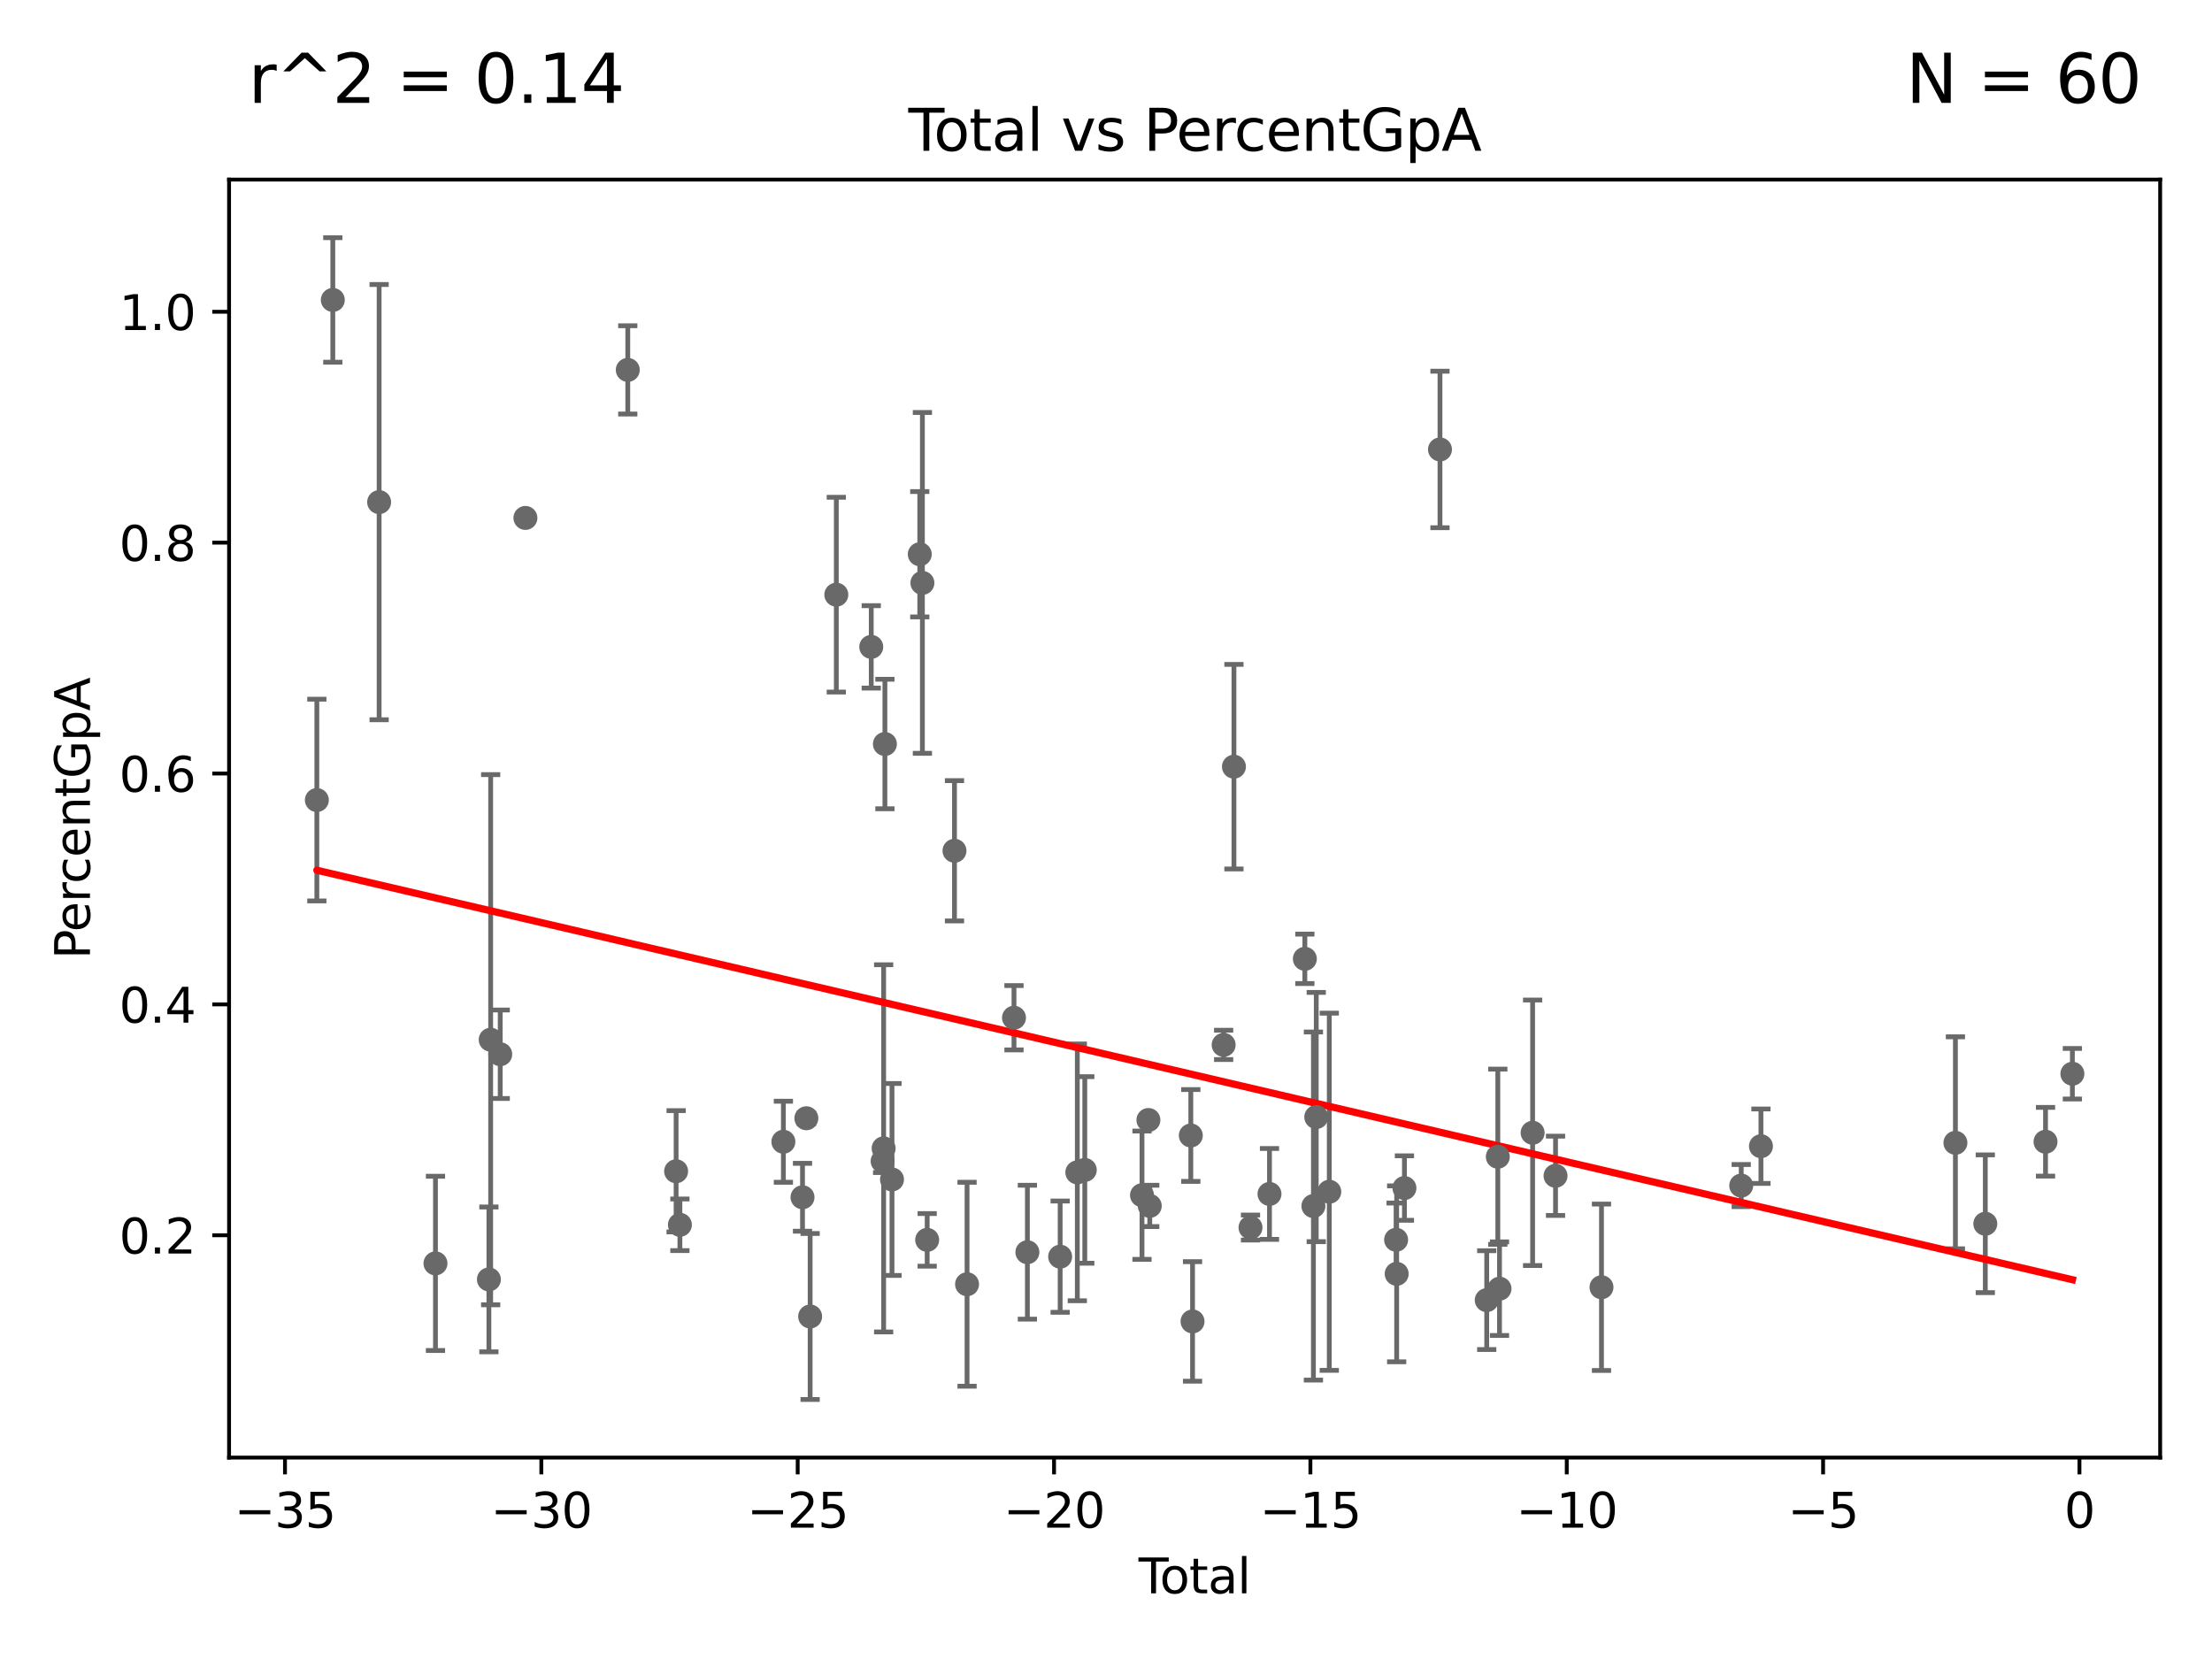 <?xml version="1.0" encoding="utf-8" standalone="no"?>
<!DOCTYPE svg PUBLIC "-//W3C//DTD SVG 1.1//EN"
  "http://www.w3.org/Graphics/SVG/1.1/DTD/svg11.dtd">
<svg xmlns:xlink="http://www.w3.org/1999/xlink" width="460.8pt" height="345.6pt" viewBox="0 0 460.8 345.6" xmlns="http://www.w3.org/2000/svg" version="1.1">
 <defs>
  <style type="text/css">*{stroke-linejoin: round; stroke-linecap: butt}</style>
 </defs>
 <g id="figure_1">
  <g id="patch_1">
   <path d="M 0 345.6 
L 460.8 345.6 
L 460.8 0 
L 0 0 
z
" style="fill: #ffffff"/>
  </g>
  <g id="axes_1">
   <g id="patch_2">
    <path d="M 47.72 303.64 
L 450 303.64 
L 450 37.411 
L 47.72 37.411 
z
" style="fill: #ffffff"/>
   </g>
   <g id="PathCollection_1">
    <defs>
     <path id="ma0fdf5945b" d="M 0 1.118 
C 0.297 1.118 0.581 1 0.791 0.791 
C 1 0.581 1.118 0.297 1.118 0 
C 1.118 -0.297 1 -0.581 0.791 -0.791 
C 0.581 -1 0.297 -1.118 0 -1.118 
C -0.297 -1.118 -0.581 -1 -0.791 -0.791 
C -1 -0.581 -1.118 -0.297 -1.118 0 
C -1.118 0.297 -1 0.581 -0.791 0.791 
C -0.581 1 -0.297 1.118 0 1.118 
z
" style="stroke: #696969"/>
    </defs>
    <g clip-path="url(#p489216b23f)">
     <use xlink:href="#ma0fdf5945b" x="431.715" y="223.679" style="fill: #696969; stroke: #696969"/>
     <use xlink:href="#ma0fdf5945b" x="101.846" y="266.526" style="fill: #696969; stroke: #696969"/>
     <use xlink:href="#ma0fdf5945b" x="102.215" y="216.59" style="fill: #696969; stroke: #696969"/>
     <use xlink:href="#ma0fdf5945b" x="104.206" y="219.618" style="fill: #696969; stroke: #696969"/>
     <use xlink:href="#ma0fdf5945b" x="109.453" y="107.893" style="fill: #696969; stroke: #696969"/>
     <use xlink:href="#ma0fdf5945b" x="239.236" y="233.319" style="fill: #696969; stroke: #696969"/>
     <use xlink:href="#ma0fdf5945b" x="237.9" y="248.983" style="fill: #696969; stroke: #696969"/>
     <use xlink:href="#ma0fdf5945b" x="225.98" y="243.722" style="fill: #696969; stroke: #696969"/>
     <use xlink:href="#ma0fdf5945b" x="224.425" y="244.226" style="fill: #696969; stroke: #696969"/>
     <use xlink:href="#ma0fdf5945b" x="220.85" y="261.788" style="fill: #696969; stroke: #696969"/>
     <use xlink:href="#ma0fdf5945b" x="214.023" y="260.858" style="fill: #696969; stroke: #696969"/>
     <use xlink:href="#ma0fdf5945b" x="211.233" y="212.012" style="fill: #696969; stroke: #696969"/>
     <use xlink:href="#ma0fdf5945b" x="201.455" y="267.53" style="fill: #696969; stroke: #696969"/>
     <use xlink:href="#ma0fdf5945b" x="198.837" y="177.232" style="fill: #696969; stroke: #696969"/>
     <use xlink:href="#ma0fdf5945b" x="130.778" y="77.057" style="fill: #696969; stroke: #696969"/>
     <use xlink:href="#ma0fdf5945b" x="193.147" y="258.286" style="fill: #696969; stroke: #696969"/>
     <use xlink:href="#ma0fdf5945b" x="192.152" y="121.43" style="fill: #696969; stroke: #696969"/>
     <use xlink:href="#ma0fdf5945b" x="191.605" y="115.46" style="fill: #696969; stroke: #696969"/>
     <use xlink:href="#ma0fdf5945b" x="140.847" y="243.996" style="fill: #696969; stroke: #696969"/>
     <use xlink:href="#ma0fdf5945b" x="141.637" y="255.15" style="fill: #696969; stroke: #696969"/>
     <use xlink:href="#ma0fdf5945b" x="185.82" y="245.703" style="fill: #696969; stroke: #696969"/>
     <use xlink:href="#ma0fdf5945b" x="184.342" y="154.992" style="fill: #696969; stroke: #696969"/>
     <use xlink:href="#ma0fdf5945b" x="184.078" y="239.223" style="fill: #696969; stroke: #696969"/>
     <use xlink:href="#ma0fdf5945b" x="183.869" y="241.889" style="fill: #696969; stroke: #696969"/>
     <use xlink:href="#ma0fdf5945b" x="181.496" y="134.756" style="fill: #696969; stroke: #696969"/>
     <use xlink:href="#ma0fdf5945b" x="174.22" y="123.884" style="fill: #696969; stroke: #696969"/>
     <use xlink:href="#ma0fdf5945b" x="168.767" y="274.248" style="fill: #696969; stroke: #696969"/>
     <use xlink:href="#ma0fdf5945b" x="163.193" y="237.847" style="fill: #696969; stroke: #696969"/>
     <use xlink:href="#ma0fdf5945b" x="167.178" y="249.413" style="fill: #696969; stroke: #696969"/>
     <use xlink:href="#ma0fdf5945b" x="248.069" y="236.543" style="fill: #696969; stroke: #696969"/>
     <use xlink:href="#ma0fdf5945b" x="239.515" y="251.211" style="fill: #696969; stroke: #696969"/>
     <use xlink:href="#ma0fdf5945b" x="90.717" y="263.185" style="fill: #696969; stroke: #696969"/>
     <use xlink:href="#ma0fdf5945b" x="426.12" y="237.844" style="fill: #696969; stroke: #696969"/>
     <use xlink:href="#ma0fdf5945b" x="413.575" y="254.932" style="fill: #696969; stroke: #696969"/>
     <use xlink:href="#ma0fdf5945b" x="407.349" y="238.068" style="fill: #696969; stroke: #696969"/>
     <use xlink:href="#ma0fdf5945b" x="366.838" y="238.774" style="fill: #696969; stroke: #696969"/>
     <use xlink:href="#ma0fdf5945b" x="362.729" y="246.981" style="fill: #696969; stroke: #696969"/>
     <use xlink:href="#ma0fdf5945b" x="333.619" y="268.158" style="fill: #696969; stroke: #696969"/>
     <use xlink:href="#ma0fdf5945b" x="324.047" y="244.941" style="fill: #696969; stroke: #696969"/>
     <use xlink:href="#ma0fdf5945b" x="319.272" y="235.977" style="fill: #696969; stroke: #696969"/>
     <use xlink:href="#ma0fdf5945b" x="312.376" y="268.458" style="fill: #696969; stroke: #696969"/>
     <use xlink:href="#ma0fdf5945b" x="312.023" y="240.97" style="fill: #696969; stroke: #696969"/>
     <use xlink:href="#ma0fdf5945b" x="309.713" y="270.842" style="fill: #696969; stroke: #696969"/>
     <use xlink:href="#ma0fdf5945b" x="299.975" y="93.631" style="fill: #696969; stroke: #696969"/>
     <use xlink:href="#ma0fdf5945b" x="292.569" y="247.489" style="fill: #696969; stroke: #696969"/>
     <use xlink:href="#ma0fdf5945b" x="290.952" y="265.362" style="fill: #696969; stroke: #696969"/>
     <use xlink:href="#ma0fdf5945b" x="248.428" y="275.279" style="fill: #696969; stroke: #696969"/>
     <use xlink:href="#ma0fdf5945b" x="290.834" y="258.27" style="fill: #696969; stroke: #696969"/>
     <use xlink:href="#ma0fdf5945b" x="276.914" y="248.262" style="fill: #696969; stroke: #696969"/>
     <use xlink:href="#ma0fdf5945b" x="254.908" y="217.67" style="fill: #696969; stroke: #696969"/>
     <use xlink:href="#ma0fdf5945b" x="257.053" y="159.714" style="fill: #696969; stroke: #696969"/>
     <use xlink:href="#ma0fdf5945b" x="260.503" y="255.719" style="fill: #696969; stroke: #696969"/>
     <use xlink:href="#ma0fdf5945b" x="264.458" y="248.72" style="fill: #696969; stroke: #696969"/>
     <use xlink:href="#ma0fdf5945b" x="271.824" y="199.741" style="fill: #696969; stroke: #696969"/>
     <use xlink:href="#ma0fdf5945b" x="78.98" y="104.601" style="fill: #696969; stroke: #696969"/>
     <use xlink:href="#ma0fdf5945b" x="66.005" y="166.665" style="fill: #696969; stroke: #696969"/>
     <use xlink:href="#ma0fdf5945b" x="273.608" y="251.24" style="fill: #696969; stroke: #696969"/>
     <use xlink:href="#ma0fdf5945b" x="274.201" y="232.702" style="fill: #696969; stroke: #696969"/>
     <use xlink:href="#ma0fdf5945b" x="69.33" y="62.483" style="fill: #696969; stroke: #696969"/>
     <use xlink:href="#ma0fdf5945b" x="167.981" y="232.953" style="fill: #696969; stroke: #696969"/>
    </g>
   </g>
   <g id="matplotlib.axis_1">
    <g id="xtick_1">
     <g id="line2d_1">
      <defs>
       <path id="m710505b3ae" d="M 0 0 
L 0 3.5 
" style="stroke: #000000; stroke-width: 0.8"/>
      </defs>
      <g>
       <use xlink:href="#m710505b3ae" x="59.369" y="303.64" style="stroke: #000000; stroke-width: 0.8"/>
      </g>
     </g>
     <g id="text_1">
      <!-- −35 -->
      <g transform="translate(48.816 318.238)scale(0.1 -0.1)">
       <defs>
        <path id="DejaVuSans-2212" d="M 678 2272 
L 4684 2272 
L 4684 1741 
L 678 1741 
L 678 2272 
z
" transform="scale(0.016)"/>
        <path id="DejaVuSans-33" d="M 2597 2516 
Q 3050 2419 3304 2112 
Q 3559 1806 3559 1356 
Q 3559 666 3084 287 
Q 2609 -91 1734 -91 
Q 1441 -91 1130 -33 
Q 819 25 488 141 
L 488 750 
Q 750 597 1062 519 
Q 1375 441 1716 441 
Q 2309 441 2620 675 
Q 2931 909 2931 1356 
Q 2931 1769 2642 2001 
Q 2353 2234 1838 2234 
L 1294 2234 
L 1294 2753 
L 1863 2753 
Q 2328 2753 2575 2939 
Q 2822 3125 2822 3475 
Q 2822 3834 2567 4026 
Q 2313 4219 1838 4219 
Q 1578 4219 1281 4162 
Q 984 4106 628 3988 
L 628 4550 
Q 988 4650 1302 4700 
Q 1616 4750 1894 4750 
Q 2613 4750 3031 4423 
Q 3450 4097 3450 3541 
Q 3450 3153 3228 2886 
Q 3006 2619 2597 2516 
z
" transform="scale(0.016)"/>
        <path id="DejaVuSans-35" d="M 691 4666 
L 3169 4666 
L 3169 4134 
L 1269 4134 
L 1269 2991 
Q 1406 3038 1543 3061 
Q 1681 3084 1819 3084 
Q 2600 3084 3056 2656 
Q 3513 2228 3513 1497 
Q 3513 744 3044 326 
Q 2575 -91 1722 -91 
Q 1428 -91 1123 -41 
Q 819 9 494 109 
L 494 744 
Q 775 591 1075 516 
Q 1375 441 1709 441 
Q 2250 441 2565 725 
Q 2881 1009 2881 1497 
Q 2881 1984 2565 2268 
Q 2250 2553 1709 2553 
Q 1456 2553 1204 2497 
Q 953 2441 691 2322 
L 691 4666 
z
" transform="scale(0.016)"/>
       </defs>
       <use xlink:href="#DejaVuSans-2212"/>
       <use xlink:href="#DejaVuSans-33" x="83.789"/>
       <use xlink:href="#DejaVuSans-35" x="147.412"/>
      </g>
     </g>
    </g>
    <g id="xtick_2">
     <g id="line2d_2">
      <g>
       <use xlink:href="#m710505b3ae" x="112.771" y="303.64" style="stroke: #000000; stroke-width: 0.8"/>
      </g>
     </g>
     <g id="text_2">
      <!-- −30 -->
      <g transform="translate(102.219 318.238)scale(0.1 -0.1)">
       <defs>
        <path id="DejaVuSans-30" d="M 2034 4250 
Q 1547 4250 1301 3770 
Q 1056 3291 1056 2328 
Q 1056 1369 1301 889 
Q 1547 409 2034 409 
Q 2525 409 2770 889 
Q 3016 1369 3016 2328 
Q 3016 3291 2770 3770 
Q 2525 4250 2034 4250 
z
M 2034 4750 
Q 2819 4750 3233 4129 
Q 3647 3509 3647 2328 
Q 3647 1150 3233 529 
Q 2819 -91 2034 -91 
Q 1250 -91 836 529 
Q 422 1150 422 2328 
Q 422 3509 836 4129 
Q 1250 4750 2034 4750 
z
" transform="scale(0.016)"/>
       </defs>
       <use xlink:href="#DejaVuSans-2212"/>
       <use xlink:href="#DejaVuSans-33" x="83.789"/>
       <use xlink:href="#DejaVuSans-30" x="147.412"/>
      </g>
     </g>
    </g>
    <g id="xtick_3">
     <g id="line2d_3">
      <g>
       <use xlink:href="#m710505b3ae" x="166.174" y="303.64" style="stroke: #000000; stroke-width: 0.8"/>
      </g>
     </g>
     <g id="text_3">
      <!-- −25 -->
      <g transform="translate(155.622 318.238)scale(0.1 -0.1)">
       <defs>
        <path id="DejaVuSans-32" d="M 1228 531 
L 3431 531 
L 3431 0 
L 469 0 
L 469 531 
Q 828 903 1448 1529 
Q 2069 2156 2228 2338 
Q 2531 2678 2651 2914 
Q 2772 3150 2772 3378 
Q 2772 3750 2511 3984 
Q 2250 4219 1831 4219 
Q 1534 4219 1204 4116 
Q 875 4013 500 3803 
L 500 4441 
Q 881 4594 1212 4672 
Q 1544 4750 1819 4750 
Q 2544 4750 2975 4387 
Q 3406 4025 3406 3419 
Q 3406 3131 3298 2873 
Q 3191 2616 2906 2266 
Q 2828 2175 2409 1742 
Q 1991 1309 1228 531 
z
" transform="scale(0.016)"/>
       </defs>
       <use xlink:href="#DejaVuSans-2212"/>
       <use xlink:href="#DejaVuSans-32" x="83.789"/>
       <use xlink:href="#DejaVuSans-35" x="147.412"/>
      </g>
     </g>
    </g>
    <g id="xtick_4">
     <g id="line2d_4">
      <g>
       <use xlink:href="#m710505b3ae" x="219.577" y="303.64" style="stroke: #000000; stroke-width: 0.8"/>
      </g>
     </g>
     <g id="text_4">
      <!-- −20 -->
      <g transform="translate(209.025 318.238)scale(0.1 -0.1)">
       <use xlink:href="#DejaVuSans-2212"/>
       <use xlink:href="#DejaVuSans-32" x="83.789"/>
       <use xlink:href="#DejaVuSans-30" x="147.412"/>
      </g>
     </g>
    </g>
    <g id="xtick_5">
     <g id="line2d_5">
      <g>
       <use xlink:href="#m710505b3ae" x="272.98" y="303.64" style="stroke: #000000; stroke-width: 0.8"/>
      </g>
     </g>
     <g id="text_5">
      <!-- −15 -->
      <g transform="translate(262.427 318.238)scale(0.1 -0.1)">
       <defs>
        <path id="DejaVuSans-31" d="M 794 531 
L 1825 531 
L 1825 4091 
L 703 3866 
L 703 4441 
L 1819 4666 
L 2450 4666 
L 2450 531 
L 3481 531 
L 3481 0 
L 794 0 
L 794 531 
z
" transform="scale(0.016)"/>
       </defs>
       <use xlink:href="#DejaVuSans-2212"/>
       <use xlink:href="#DejaVuSans-31" x="83.789"/>
       <use xlink:href="#DejaVuSans-35" x="147.412"/>
      </g>
     </g>
    </g>
    <g id="xtick_6">
     <g id="line2d_6">
      <g>
       <use xlink:href="#m710505b3ae" x="326.383" y="303.64" style="stroke: #000000; stroke-width: 0.8"/>
      </g>
     </g>
     <g id="text_6">
      <!-- −10 -->
      <g transform="translate(315.83 318.238)scale(0.1 -0.1)">
       <use xlink:href="#DejaVuSans-2212"/>
       <use xlink:href="#DejaVuSans-31" x="83.789"/>
       <use xlink:href="#DejaVuSans-30" x="147.412"/>
      </g>
     </g>
    </g>
    <g id="xtick_7">
     <g id="line2d_7">
      <g>
       <use xlink:href="#m710505b3ae" x="379.785" y="303.64" style="stroke: #000000; stroke-width: 0.8"/>
      </g>
     </g>
     <g id="text_7">
      <!-- −5 -->
      <g transform="translate(372.414 318.238)scale(0.1 -0.1)">
       <use xlink:href="#DejaVuSans-2212"/>
       <use xlink:href="#DejaVuSans-35" x="83.789"/>
      </g>
     </g>
    </g>
    <g id="xtick_8">
     <g id="line2d_8">
      <g>
       <use xlink:href="#m710505b3ae" x="433.188" y="303.64" style="stroke: #000000; stroke-width: 0.8"/>
      </g>
     </g>
     <g id="text_8">
      <!-- 0 -->
      <g transform="translate(430.007 318.238)scale(0.1 -0.1)">
       <use xlink:href="#DejaVuSans-30"/>
      </g>
     </g>
    </g>
    <g id="text_9">
     <!-- Total -->
     <g transform="translate(237.183 331.917)scale(0.1 -0.1)">
      <defs>
       <path id="DejaVuSans-54" d="M -19 4666 
L 3928 4666 
L 3928 4134 
L 2272 4134 
L 2272 0 
L 1638 0 
L 1638 4134 
L -19 4134 
L -19 4666 
z
" transform="scale(0.016)"/>
       <path id="DejaVuSans-6f" d="M 1959 3097 
Q 1497 3097 1228 2736 
Q 959 2375 959 1747 
Q 959 1119 1226 758 
Q 1494 397 1959 397 
Q 2419 397 2687 759 
Q 2956 1122 2956 1747 
Q 2956 2369 2687 2733 
Q 2419 3097 1959 3097 
z
M 1959 3584 
Q 2709 3584 3137 3096 
Q 3566 2609 3566 1747 
Q 3566 888 3137 398 
Q 2709 -91 1959 -91 
Q 1206 -91 779 398 
Q 353 888 353 1747 
Q 353 2609 779 3096 
Q 1206 3584 1959 3584 
z
" transform="scale(0.016)"/>
       <path id="DejaVuSans-74" d="M 1172 4494 
L 1172 3500 
L 2356 3500 
L 2356 3053 
L 1172 3053 
L 1172 1153 
Q 1172 725 1289 603 
Q 1406 481 1766 481 
L 2356 481 
L 2356 0 
L 1766 0 
Q 1100 0 847 248 
Q 594 497 594 1153 
L 594 3053 
L 172 3053 
L 172 3500 
L 594 3500 
L 594 4494 
L 1172 4494 
z
" transform="scale(0.016)"/>
       <path id="DejaVuSans-61" d="M 2194 1759 
Q 1497 1759 1228 1600 
Q 959 1441 959 1056 
Q 959 750 1161 570 
Q 1363 391 1709 391 
Q 2188 391 2477 730 
Q 2766 1069 2766 1631 
L 2766 1759 
L 2194 1759 
z
M 3341 1997 
L 3341 0 
L 2766 0 
L 2766 531 
Q 2569 213 2275 61 
Q 1981 -91 1556 -91 
Q 1019 -91 701 211 
Q 384 513 384 1019 
Q 384 1609 779 1909 
Q 1175 2209 1959 2209 
L 2766 2209 
L 2766 2266 
Q 2766 2663 2505 2880 
Q 2244 3097 1772 3097 
Q 1472 3097 1187 3025 
Q 903 2953 641 2809 
L 641 3341 
Q 956 3463 1253 3523 
Q 1550 3584 1831 3584 
Q 2591 3584 2966 3190 
Q 3341 2797 3341 1997 
z
" transform="scale(0.016)"/>
       <path id="DejaVuSans-6c" d="M 603 4863 
L 1178 4863 
L 1178 0 
L 603 0 
L 603 4863 
z
" transform="scale(0.016)"/>
      </defs>
      <use xlink:href="#DejaVuSans-54"/>
      <use xlink:href="#DejaVuSans-6f" x="44.084"/>
      <use xlink:href="#DejaVuSans-74" x="105.266"/>
      <use xlink:href="#DejaVuSans-61" x="144.475"/>
      <use xlink:href="#DejaVuSans-6c" x="205.754"/>
     </g>
    </g>
   </g>
   <g id="matplotlib.axis_2">
    <g id="ytick_1">
     <g id="line2d_9">
      <defs>
       <path id="m91fe1600dd" d="M 0 0 
L -3.5 0 
" style="stroke: #000000; stroke-width: 0.8"/>
      </defs>
      <g>
       <use xlink:href="#m91fe1600dd" x="47.72" y="257.333" style="stroke: #000000; stroke-width: 0.8"/>
      </g>
     </g>
     <g id="text_10">
      <!-- 0.2 -->
      <g transform="translate(24.817 261.132)scale(0.1 -0.1)">
       <defs>
        <path id="DejaVuSans-2e" d="M 684 794 
L 1344 794 
L 1344 0 
L 684 0 
L 684 794 
z
" transform="scale(0.016)"/>
       </defs>
       <use xlink:href="#DejaVuSans-30"/>
       <use xlink:href="#DejaVuSans-2e" x="63.623"/>
       <use xlink:href="#DejaVuSans-32" x="95.41"/>
      </g>
     </g>
    </g>
    <g id="ytick_2">
     <g id="line2d_10">
      <g>
       <use xlink:href="#m91fe1600dd" x="47.72" y="209.237" style="stroke: #000000; stroke-width: 0.8"/>
      </g>
     </g>
     <g id="text_11">
      <!-- 0.4 -->
      <g transform="translate(24.817 213.036)scale(0.1 -0.1)">
       <defs>
        <path id="DejaVuSans-34" d="M 2419 4116 
L 825 1625 
L 2419 1625 
L 2419 4116 
z
M 2253 4666 
L 3047 4666 
L 3047 1625 
L 3713 1625 
L 3713 1100 
L 3047 1100 
L 3047 0 
L 2419 0 
L 2419 1100 
L 313 1100 
L 313 1709 
L 2253 4666 
z
" transform="scale(0.016)"/>
       </defs>
       <use xlink:href="#DejaVuSans-30"/>
       <use xlink:href="#DejaVuSans-2e" x="63.623"/>
       <use xlink:href="#DejaVuSans-34" x="95.41"/>
      </g>
     </g>
    </g>
    <g id="ytick_3">
     <g id="line2d_11">
      <g>
       <use xlink:href="#m91fe1600dd" x="47.72" y="161.141" style="stroke: #000000; stroke-width: 0.8"/>
      </g>
     </g>
     <g id="text_12">
      <!-- 0.6 -->
      <g transform="translate(24.817 164.94)scale(0.1 -0.1)">
       <defs>
        <path id="DejaVuSans-36" d="M 2113 2584 
Q 1688 2584 1439 2293 
Q 1191 2003 1191 1497 
Q 1191 994 1439 701 
Q 1688 409 2113 409 
Q 2538 409 2786 701 
Q 3034 994 3034 1497 
Q 3034 2003 2786 2293 
Q 2538 2584 2113 2584 
z
M 3366 4563 
L 3366 3988 
Q 3128 4100 2886 4159 
Q 2644 4219 2406 4219 
Q 1781 4219 1451 3797 
Q 1122 3375 1075 2522 
Q 1259 2794 1537 2939 
Q 1816 3084 2150 3084 
Q 2853 3084 3261 2657 
Q 3669 2231 3669 1497 
Q 3669 778 3244 343 
Q 2819 -91 2113 -91 
Q 1303 -91 875 529 
Q 447 1150 447 2328 
Q 447 3434 972 4092 
Q 1497 4750 2381 4750 
Q 2619 4750 2861 4703 
Q 3103 4656 3366 4563 
z
" transform="scale(0.016)"/>
       </defs>
       <use xlink:href="#DejaVuSans-30"/>
       <use xlink:href="#DejaVuSans-2e" x="63.623"/>
       <use xlink:href="#DejaVuSans-36" x="95.41"/>
      </g>
     </g>
    </g>
    <g id="ytick_4">
     <g id="line2d_12">
      <g>
       <use xlink:href="#m91fe1600dd" x="47.72" y="113.045" style="stroke: #000000; stroke-width: 0.8"/>
      </g>
     </g>
     <g id="text_13">
      <!-- 0.8 -->
      <g transform="translate(24.817 116.844)scale(0.1 -0.1)">
       <defs>
        <path id="DejaVuSans-38" d="M 2034 2216 
Q 1584 2216 1326 1975 
Q 1069 1734 1069 1313 
Q 1069 891 1326 650 
Q 1584 409 2034 409 
Q 2484 409 2743 651 
Q 3003 894 3003 1313 
Q 3003 1734 2745 1975 
Q 2488 2216 2034 2216 
z
M 1403 2484 
Q 997 2584 770 2862 
Q 544 3141 544 3541 
Q 544 4100 942 4425 
Q 1341 4750 2034 4750 
Q 2731 4750 3128 4425 
Q 3525 4100 3525 3541 
Q 3525 3141 3298 2862 
Q 3072 2584 2669 2484 
Q 3125 2378 3379 2068 
Q 3634 1759 3634 1313 
Q 3634 634 3220 271 
Q 2806 -91 2034 -91 
Q 1263 -91 848 271 
Q 434 634 434 1313 
Q 434 1759 690 2068 
Q 947 2378 1403 2484 
z
M 1172 3481 
Q 1172 3119 1398 2916 
Q 1625 2713 2034 2713 
Q 2441 2713 2670 2916 
Q 2900 3119 2900 3481 
Q 2900 3844 2670 4047 
Q 2441 4250 2034 4250 
Q 1625 4250 1398 4047 
Q 1172 3844 1172 3481 
z
" transform="scale(0.016)"/>
       </defs>
       <use xlink:href="#DejaVuSans-30"/>
       <use xlink:href="#DejaVuSans-2e" x="63.623"/>
       <use xlink:href="#DejaVuSans-38" x="95.41"/>
      </g>
     </g>
    </g>
    <g id="ytick_5">
     <g id="line2d_13">
      <g>
       <use xlink:href="#m91fe1600dd" x="47.72" y="64.949" style="stroke: #000000; stroke-width: 0.8"/>
      </g>
     </g>
     <g id="text_14">
      <!-- 1.0 -->
      <g transform="translate(24.817 68.749)scale(0.1 -0.1)">
       <use xlink:href="#DejaVuSans-31"/>
       <use xlink:href="#DejaVuSans-2e" x="63.623"/>
       <use xlink:href="#DejaVuSans-30" x="95.41"/>
      </g>
     </g>
    </g>
    <g id="text_15">
     <!-- PercentGpA -->
     <g transform="translate(18.737 199.802)rotate(-90)scale(0.1 -0.1)">
      <defs>
       <path id="DejaVuSans-50" d="M 1259 4147 
L 1259 2394 
L 2053 2394 
Q 2494 2394 2734 2622 
Q 2975 2850 2975 3272 
Q 2975 3691 2734 3919 
Q 2494 4147 2053 4147 
L 1259 4147 
z
M 628 4666 
L 2053 4666 
Q 2838 4666 3239 4311 
Q 3641 3956 3641 3272 
Q 3641 2581 3239 2228 
Q 2838 1875 2053 1875 
L 1259 1875 
L 1259 0 
L 628 0 
L 628 4666 
z
" transform="scale(0.016)"/>
       <path id="DejaVuSans-65" d="M 3597 1894 
L 3597 1613 
L 953 1613 
Q 991 1019 1311 708 
Q 1631 397 2203 397 
Q 2534 397 2845 478 
Q 3156 559 3463 722 
L 3463 178 
Q 3153 47 2828 -22 
Q 2503 -91 2169 -91 
Q 1331 -91 842 396 
Q 353 884 353 1716 
Q 353 2575 817 3079 
Q 1281 3584 2069 3584 
Q 2775 3584 3186 3129 
Q 3597 2675 3597 1894 
z
M 3022 2063 
Q 3016 2534 2758 2815 
Q 2500 3097 2075 3097 
Q 1594 3097 1305 2825 
Q 1016 2553 972 2059 
L 3022 2063 
z
" transform="scale(0.016)"/>
       <path id="DejaVuSans-72" d="M 2631 2963 
Q 2534 3019 2420 3045 
Q 2306 3072 2169 3072 
Q 1681 3072 1420 2755 
Q 1159 2438 1159 1844 
L 1159 0 
L 581 0 
L 581 3500 
L 1159 3500 
L 1159 2956 
Q 1341 3275 1631 3429 
Q 1922 3584 2338 3584 
Q 2397 3584 2469 3576 
Q 2541 3569 2628 3553 
L 2631 2963 
z
" transform="scale(0.016)"/>
       <path id="DejaVuSans-63" d="M 3122 3366 
L 3122 2828 
Q 2878 2963 2633 3030 
Q 2388 3097 2138 3097 
Q 1578 3097 1268 2742 
Q 959 2388 959 1747 
Q 959 1106 1268 751 
Q 1578 397 2138 397 
Q 2388 397 2633 464 
Q 2878 531 3122 666 
L 3122 134 
Q 2881 22 2623 -34 
Q 2366 -91 2075 -91 
Q 1284 -91 818 406 
Q 353 903 353 1747 
Q 353 2603 823 3093 
Q 1294 3584 2113 3584 
Q 2378 3584 2631 3529 
Q 2884 3475 3122 3366 
z
" transform="scale(0.016)"/>
       <path id="DejaVuSans-6e" d="M 3513 2113 
L 3513 0 
L 2938 0 
L 2938 2094 
Q 2938 2591 2744 2837 
Q 2550 3084 2163 3084 
Q 1697 3084 1428 2787 
Q 1159 2491 1159 1978 
L 1159 0 
L 581 0 
L 581 3500 
L 1159 3500 
L 1159 2956 
Q 1366 3272 1645 3428 
Q 1925 3584 2291 3584 
Q 2894 3584 3203 3211 
Q 3513 2838 3513 2113 
z
" transform="scale(0.016)"/>
       <path id="DejaVuSans-47" d="M 3809 666 
L 3809 1919 
L 2778 1919 
L 2778 2438 
L 4434 2438 
L 4434 434 
Q 4069 175 3628 42 
Q 3188 -91 2688 -91 
Q 1594 -91 976 548 
Q 359 1188 359 2328 
Q 359 3472 976 4111 
Q 1594 4750 2688 4750 
Q 3144 4750 3555 4637 
Q 3966 4525 4313 4306 
L 4313 3634 
Q 3963 3931 3569 4081 
Q 3175 4231 2741 4231 
Q 1884 4231 1454 3753 
Q 1025 3275 1025 2328 
Q 1025 1384 1454 906 
Q 1884 428 2741 428 
Q 3075 428 3337 486 
Q 3600 544 3809 666 
z
" transform="scale(0.016)"/>
       <path id="DejaVuSans-70" d="M 1159 525 
L 1159 -1331 
L 581 -1331 
L 581 3500 
L 1159 3500 
L 1159 2969 
Q 1341 3281 1617 3432 
Q 1894 3584 2278 3584 
Q 2916 3584 3314 3078 
Q 3713 2572 3713 1747 
Q 3713 922 3314 415 
Q 2916 -91 2278 -91 
Q 1894 -91 1617 61 
Q 1341 213 1159 525 
z
M 3116 1747 
Q 3116 2381 2855 2742 
Q 2594 3103 2138 3103 
Q 1681 3103 1420 2742 
Q 1159 2381 1159 1747 
Q 1159 1113 1420 752 
Q 1681 391 2138 391 
Q 2594 391 2855 752 
Q 3116 1113 3116 1747 
z
" transform="scale(0.016)"/>
       <path id="DejaVuSans-41" d="M 2188 4044 
L 1331 1722 
L 3047 1722 
L 2188 4044 
z
M 1831 4666 
L 2547 4666 
L 4325 0 
L 3669 0 
L 3244 1197 
L 1141 1197 
L 716 0 
L 50 0 
L 1831 4666 
z
" transform="scale(0.016)"/>
      </defs>
      <use xlink:href="#DejaVuSans-50"/>
      <use xlink:href="#DejaVuSans-65" x="56.678"/>
      <use xlink:href="#DejaVuSans-72" x="118.201"/>
      <use xlink:href="#DejaVuSans-63" x="157.064"/>
      <use xlink:href="#DejaVuSans-65" x="212.045"/>
      <use xlink:href="#DejaVuSans-6e" x="273.568"/>
      <use xlink:href="#DejaVuSans-74" x="336.947"/>
      <use xlink:href="#DejaVuSans-47" x="376.156"/>
      <use xlink:href="#DejaVuSans-70" x="453.646"/>
      <use xlink:href="#DejaVuSans-41" x="517.123"/>
     </g>
    </g>
   </g>
   <g id="LineCollection_1">
    <path d="M 431.715 228.943 
L 431.715 218.415 
" clip-path="url(#p489216b23f)" style="fill: none; stroke: #696969"/>
    <path d="M 101.846 281.614 
L 101.846 251.438 
" clip-path="url(#p489216b23f)" style="fill: none; stroke: #696969"/>
    <path d="M 102.215 271.811 
L 102.215 161.368 
" clip-path="url(#p489216b23f)" style="fill: none; stroke: #696969"/>
    <path d="M 104.206 228.834 
L 104.206 210.402 
" clip-path="url(#p489216b23f)" style="fill: none; stroke: #696969"/>
    <path d="M 109.453 108.73 
L 109.453 107.057 
" clip-path="url(#p489216b23f)" style="fill: none; stroke: #696969"/>
    <path d="M 239.236 234.164 
L 239.236 232.474 
" clip-path="url(#p489216b23f)" style="fill: none; stroke: #696969"/>
    <path d="M 237.9 262.351 
L 237.9 235.614 
" clip-path="url(#p489216b23f)" style="fill: none; stroke: #696969"/>
    <path d="M 225.98 263.154 
L 225.98 224.291 
" clip-path="url(#p489216b23f)" style="fill: none; stroke: #696969"/>
    <path d="M 224.425 270.97 
L 224.425 217.483 
" clip-path="url(#p489216b23f)" style="fill: none; stroke: #696969"/>
    <path d="M 220.85 273.381 
L 220.85 250.194 
" clip-path="url(#p489216b23f)" style="fill: none; stroke: #696969"/>
    <path d="M 214.023 274.805 
L 214.023 246.91 
" clip-path="url(#p489216b23f)" style="fill: none; stroke: #696969"/>
    <path d="M 211.233 218.713 
L 211.233 205.31 
" clip-path="url(#p489216b23f)" style="fill: none; stroke: #696969"/>
    <path d="M 201.455 288.773 
L 201.455 246.287 
" clip-path="url(#p489216b23f)" style="fill: none; stroke: #696969"/>
    <path d="M 198.837 191.846 
L 198.837 162.619 
" clip-path="url(#p489216b23f)" style="fill: none; stroke: #696969"/>
    <path d="M 130.778 86.251 
L 130.778 67.863 
" clip-path="url(#p489216b23f)" style="fill: none; stroke: #696969"/>
    <path d="M 193.147 263.764 
L 193.147 252.809 
" clip-path="url(#p489216b23f)" style="fill: none; stroke: #696969"/>
    <path d="M 192.152 156.932 
L 192.152 85.929 
" clip-path="url(#p489216b23f)" style="fill: none; stroke: #696969"/>
    <path d="M 191.605 128.516 
L 191.605 102.404 
" clip-path="url(#p489216b23f)" style="fill: none; stroke: #696969"/>
    <path d="M 140.847 256.629 
L 140.847 231.364 
" clip-path="url(#p489216b23f)" style="fill: none; stroke: #696969"/>
    <path d="M 141.637 260.528 
L 141.637 249.772 
" clip-path="url(#p489216b23f)" style="fill: none; stroke: #696969"/>
    <path d="M 185.82 265.696 
L 185.82 225.71 
" clip-path="url(#p489216b23f)" style="fill: none; stroke: #696969"/>
    <path d="M 184.342 168.481 
L 184.342 141.503 
" clip-path="url(#p489216b23f)" style="fill: none; stroke: #696969"/>
    <path d="M 184.078 277.47 
L 184.078 200.977 
" clip-path="url(#p489216b23f)" style="fill: none; stroke: #696969"/>
    <path d="M 183.869 244.27 
L 183.869 239.508 
" clip-path="url(#p489216b23f)" style="fill: none; stroke: #696969"/>
    <path d="M 181.496 143.339 
L 181.496 126.173 
" clip-path="url(#p489216b23f)" style="fill: none; stroke: #696969"/>
    <path d="M 174.22 144.172 
L 174.22 103.596 
" clip-path="url(#p489216b23f)" style="fill: none; stroke: #696969"/>
    <path d="M 168.767 291.539 
L 168.767 256.957 
" clip-path="url(#p489216b23f)" style="fill: none; stroke: #696969"/>
    <path d="M 163.193 246.29 
L 163.193 229.404 
" clip-path="url(#p489216b23f)" style="fill: none; stroke: #696969"/>
    <path d="M 167.178 256.483 
L 167.178 242.344 
" clip-path="url(#p489216b23f)" style="fill: none; stroke: #696969"/>
    <path d="M 248.069 246.104 
L 248.069 226.981 
" clip-path="url(#p489216b23f)" style="fill: none; stroke: #696969"/>
    <path d="M 239.515 255.515 
L 239.515 246.906 
" clip-path="url(#p489216b23f)" style="fill: none; stroke: #696969"/>
    <path d="M 90.717 281.336 
L 90.717 245.034 
" clip-path="url(#p489216b23f)" style="fill: none; stroke: #696969"/>
    <path d="M 426.12 245.002 
L 426.12 230.686 
" clip-path="url(#p489216b23f)" style="fill: none; stroke: #696969"/>
    <path d="M 413.575 269.28 
L 413.575 240.584 
" clip-path="url(#p489216b23f)" style="fill: none; stroke: #696969"/>
    <path d="M 407.349 260.15 
L 407.349 215.985 
" clip-path="url(#p489216b23f)" style="fill: none; stroke: #696969"/>
    <path d="M 366.838 246.527 
L 366.838 231.022 
" clip-path="url(#p489216b23f)" style="fill: none; stroke: #696969"/>
    <path d="M 362.729 251.373 
L 362.729 242.589 
" clip-path="url(#p489216b23f)" style="fill: none; stroke: #696969"/>
    <path d="M 333.619 285.49 
L 333.619 250.826 
" clip-path="url(#p489216b23f)" style="fill: none; stroke: #696969"/>
    <path d="M 324.047 253.201 
L 324.047 236.681 
" clip-path="url(#p489216b23f)" style="fill: none; stroke: #696969"/>
    <path d="M 319.272 263.632 
L 319.272 208.321 
" clip-path="url(#p489216b23f)" style="fill: none; stroke: #696969"/>
    <path d="M 312.376 278.209 
L 312.376 258.707 
" clip-path="url(#p489216b23f)" style="fill: none; stroke: #696969"/>
    <path d="M 312.023 259.222 
L 312.023 222.717 
" clip-path="url(#p489216b23f)" style="fill: none; stroke: #696969"/>
    <path d="M 309.713 281.131 
L 309.713 260.552 
" clip-path="url(#p489216b23f)" style="fill: none; stroke: #696969"/>
    <path d="M 299.975 109.935 
L 299.975 77.328 
" clip-path="url(#p489216b23f)" style="fill: none; stroke: #696969"/>
    <path d="M 292.569 254.204 
L 292.569 240.774 
" clip-path="url(#p489216b23f)" style="fill: none; stroke: #696969"/>
    <path d="M 290.952 283.685 
L 290.952 247.039 
" clip-path="url(#p489216b23f)" style="fill: none; stroke: #696969"/>
    <path d="M 248.428 287.729 
L 248.428 262.829 
" clip-path="url(#p489216b23f)" style="fill: none; stroke: #696969"/>
    <path d="M 290.834 265.925 
L 290.834 250.615 
" clip-path="url(#p489216b23f)" style="fill: none; stroke: #696969"/>
    <path d="M 276.914 285.467 
L 276.914 211.058 
" clip-path="url(#p489216b23f)" style="fill: none; stroke: #696969"/>
    <path d="M 254.908 220.721 
L 254.908 214.618 
" clip-path="url(#p489216b23f)" style="fill: none; stroke: #696969"/>
    <path d="M 257.053 181.022 
L 257.053 138.406 
" clip-path="url(#p489216b23f)" style="fill: none; stroke: #696969"/>
    <path d="M 260.503 258.322 
L 260.503 253.116 
" clip-path="url(#p489216b23f)" style="fill: none; stroke: #696969"/>
    <path d="M 264.458 258.183 
L 264.458 239.257 
" clip-path="url(#p489216b23f)" style="fill: none; stroke: #696969"/>
    <path d="M 271.824 204.891 
L 271.824 194.591 
" clip-path="url(#p489216b23f)" style="fill: none; stroke: #696969"/>
    <path d="M 78.98 149.938 
L 78.98 59.263 
" clip-path="url(#p489216b23f)" style="fill: none; stroke: #696969"/>
    <path d="M 66.005 187.678 
L 66.005 145.652 
" clip-path="url(#p489216b23f)" style="fill: none; stroke: #696969"/>
    <path d="M 273.608 287.498 
L 273.608 214.983 
" clip-path="url(#p489216b23f)" style="fill: none; stroke: #696969"/>
    <path d="M 274.201 258.661 
L 274.201 206.742 
" clip-path="url(#p489216b23f)" style="fill: none; stroke: #696969"/>
    <path d="M 69.33 75.454 
L 69.33 49.513 
" clip-path="url(#p489216b23f)" style="fill: none; stroke: #696969"/>
    <path d="M 167.981 234.079 
L 167.981 231.828 
" clip-path="url(#p489216b23f)" style="fill: none; stroke: #696969"/>
   </g>
   <g id="line2d_14">
    <defs>
     <path id="ma6d8039c21" d="M 2 0 
L -2 -0 
" style="stroke: #696969"/>
    </defs>
    <g clip-path="url(#p489216b23f)">
     <use xlink:href="#ma6d8039c21" x="431.715" y="228.943" style="fill: #696969; stroke: #696969"/>
     <use xlink:href="#ma6d8039c21" x="101.846" y="281.614" style="fill: #696969; stroke: #696969"/>
     <use xlink:href="#ma6d8039c21" x="102.215" y="271.811" style="fill: #696969; stroke: #696969"/>
     <use xlink:href="#ma6d8039c21" x="104.206" y="228.834" style="fill: #696969; stroke: #696969"/>
     <use xlink:href="#ma6d8039c21" x="109.453" y="108.73" style="fill: #696969; stroke: #696969"/>
     <use xlink:href="#ma6d8039c21" x="239.236" y="234.164" style="fill: #696969; stroke: #696969"/>
     <use xlink:href="#ma6d8039c21" x="237.9" y="262.351" style="fill: #696969; stroke: #696969"/>
     <use xlink:href="#ma6d8039c21" x="225.98" y="263.154" style="fill: #696969; stroke: #696969"/>
     <use xlink:href="#ma6d8039c21" x="224.425" y="270.97" style="fill: #696969; stroke: #696969"/>
     <use xlink:href="#ma6d8039c21" x="220.85" y="273.381" style="fill: #696969; stroke: #696969"/>
     <use xlink:href="#ma6d8039c21" x="214.023" y="274.805" style="fill: #696969; stroke: #696969"/>
     <use xlink:href="#ma6d8039c21" x="211.233" y="218.713" style="fill: #696969; stroke: #696969"/>
     <use xlink:href="#ma6d8039c21" x="201.455" y="288.773" style="fill: #696969; stroke: #696969"/>
     <use xlink:href="#ma6d8039c21" x="198.837" y="191.846" style="fill: #696969; stroke: #696969"/>
     <use xlink:href="#ma6d8039c21" x="130.778" y="86.251" style="fill: #696969; stroke: #696969"/>
     <use xlink:href="#ma6d8039c21" x="193.147" y="263.764" style="fill: #696969; stroke: #696969"/>
     <use xlink:href="#ma6d8039c21" x="192.152" y="156.932" style="fill: #696969; stroke: #696969"/>
     <use xlink:href="#ma6d8039c21" x="191.605" y="128.516" style="fill: #696969; stroke: #696969"/>
     <use xlink:href="#ma6d8039c21" x="140.847" y="256.629" style="fill: #696969; stroke: #696969"/>
     <use xlink:href="#ma6d8039c21" x="141.637" y="260.528" style="fill: #696969; stroke: #696969"/>
     <use xlink:href="#ma6d8039c21" x="185.82" y="265.696" style="fill: #696969; stroke: #696969"/>
     <use xlink:href="#ma6d8039c21" x="184.342" y="168.481" style="fill: #696969; stroke: #696969"/>
     <use xlink:href="#ma6d8039c21" x="184.078" y="277.47" style="fill: #696969; stroke: #696969"/>
     <use xlink:href="#ma6d8039c21" x="183.869" y="244.27" style="fill: #696969; stroke: #696969"/>
     <use xlink:href="#ma6d8039c21" x="181.496" y="143.339" style="fill: #696969; stroke: #696969"/>
     <use xlink:href="#ma6d8039c21" x="174.22" y="144.172" style="fill: #696969; stroke: #696969"/>
     <use xlink:href="#ma6d8039c21" x="168.767" y="291.539" style="fill: #696969; stroke: #696969"/>
     <use xlink:href="#ma6d8039c21" x="163.193" y="246.29" style="fill: #696969; stroke: #696969"/>
     <use xlink:href="#ma6d8039c21" x="167.178" y="256.483" style="fill: #696969; stroke: #696969"/>
     <use xlink:href="#ma6d8039c21" x="248.069" y="246.104" style="fill: #696969; stroke: #696969"/>
     <use xlink:href="#ma6d8039c21" x="239.515" y="255.515" style="fill: #696969; stroke: #696969"/>
     <use xlink:href="#ma6d8039c21" x="90.717" y="281.336" style="fill: #696969; stroke: #696969"/>
     <use xlink:href="#ma6d8039c21" x="426.12" y="245.002" style="fill: #696969; stroke: #696969"/>
     <use xlink:href="#ma6d8039c21" x="413.575" y="269.28" style="fill: #696969; stroke: #696969"/>
     <use xlink:href="#ma6d8039c21" x="407.349" y="260.15" style="fill: #696969; stroke: #696969"/>
     <use xlink:href="#ma6d8039c21" x="366.838" y="246.527" style="fill: #696969; stroke: #696969"/>
     <use xlink:href="#ma6d8039c21" x="362.729" y="251.373" style="fill: #696969; stroke: #696969"/>
     <use xlink:href="#ma6d8039c21" x="333.619" y="285.49" style="fill: #696969; stroke: #696969"/>
     <use xlink:href="#ma6d8039c21" x="324.047" y="253.201" style="fill: #696969; stroke: #696969"/>
     <use xlink:href="#ma6d8039c21" x="319.272" y="263.632" style="fill: #696969; stroke: #696969"/>
     <use xlink:href="#ma6d8039c21" x="312.376" y="278.209" style="fill: #696969; stroke: #696969"/>
     <use xlink:href="#ma6d8039c21" x="312.023" y="259.222" style="fill: #696969; stroke: #696969"/>
     <use xlink:href="#ma6d8039c21" x="309.713" y="281.131" style="fill: #696969; stroke: #696969"/>
     <use xlink:href="#ma6d8039c21" x="299.975" y="109.935" style="fill: #696969; stroke: #696969"/>
     <use xlink:href="#ma6d8039c21" x="292.569" y="254.204" style="fill: #696969; stroke: #696969"/>
     <use xlink:href="#ma6d8039c21" x="290.952" y="283.685" style="fill: #696969; stroke: #696969"/>
     <use xlink:href="#ma6d8039c21" x="248.428" y="287.729" style="fill: #696969; stroke: #696969"/>
     <use xlink:href="#ma6d8039c21" x="290.834" y="265.925" style="fill: #696969; stroke: #696969"/>
     <use xlink:href="#ma6d8039c21" x="276.914" y="285.467" style="fill: #696969; stroke: #696969"/>
     <use xlink:href="#ma6d8039c21" x="254.908" y="220.721" style="fill: #696969; stroke: #696969"/>
     <use xlink:href="#ma6d8039c21" x="257.053" y="181.022" style="fill: #696969; stroke: #696969"/>
     <use xlink:href="#ma6d8039c21" x="260.503" y="258.322" style="fill: #696969; stroke: #696969"/>
     <use xlink:href="#ma6d8039c21" x="264.458" y="258.183" style="fill: #696969; stroke: #696969"/>
     <use xlink:href="#ma6d8039c21" x="271.824" y="204.891" style="fill: #696969; stroke: #696969"/>
     <use xlink:href="#ma6d8039c21" x="78.98" y="149.938" style="fill: #696969; stroke: #696969"/>
     <use xlink:href="#ma6d8039c21" x="66.005" y="187.678" style="fill: #696969; stroke: #696969"/>
     <use xlink:href="#ma6d8039c21" x="273.608" y="287.498" style="fill: #696969; stroke: #696969"/>
     <use xlink:href="#ma6d8039c21" x="274.201" y="258.661" style="fill: #696969; stroke: #696969"/>
     <use xlink:href="#ma6d8039c21" x="69.33" y="75.454" style="fill: #696969; stroke: #696969"/>
     <use xlink:href="#ma6d8039c21" x="167.981" y="234.079" style="fill: #696969; stroke: #696969"/>
    </g>
   </g>
   <g id="line2d_15">
    <g clip-path="url(#p489216b23f)">
     <use xlink:href="#ma6d8039c21" x="431.715" y="218.415" style="fill: #696969; stroke: #696969"/>
     <use xlink:href="#ma6d8039c21" x="101.846" y="251.438" style="fill: #696969; stroke: #696969"/>
     <use xlink:href="#ma6d8039c21" x="102.215" y="161.368" style="fill: #696969; stroke: #696969"/>
     <use xlink:href="#ma6d8039c21" x="104.206" y="210.402" style="fill: #696969; stroke: #696969"/>
     <use xlink:href="#ma6d8039c21" x="109.453" y="107.057" style="fill: #696969; stroke: #696969"/>
     <use xlink:href="#ma6d8039c21" x="239.236" y="232.474" style="fill: #696969; stroke: #696969"/>
     <use xlink:href="#ma6d8039c21" x="237.9" y="235.614" style="fill: #696969; stroke: #696969"/>
     <use xlink:href="#ma6d8039c21" x="225.98" y="224.291" style="fill: #696969; stroke: #696969"/>
     <use xlink:href="#ma6d8039c21" x="224.425" y="217.483" style="fill: #696969; stroke: #696969"/>
     <use xlink:href="#ma6d8039c21" x="220.85" y="250.194" style="fill: #696969; stroke: #696969"/>
     <use xlink:href="#ma6d8039c21" x="214.023" y="246.91" style="fill: #696969; stroke: #696969"/>
     <use xlink:href="#ma6d8039c21" x="211.233" y="205.31" style="fill: #696969; stroke: #696969"/>
     <use xlink:href="#ma6d8039c21" x="201.455" y="246.287" style="fill: #696969; stroke: #696969"/>
     <use xlink:href="#ma6d8039c21" x="198.837" y="162.619" style="fill: #696969; stroke: #696969"/>
     <use xlink:href="#ma6d8039c21" x="130.778" y="67.863" style="fill: #696969; stroke: #696969"/>
     <use xlink:href="#ma6d8039c21" x="193.147" y="252.809" style="fill: #696969; stroke: #696969"/>
     <use xlink:href="#ma6d8039c21" x="192.152" y="85.929" style="fill: #696969; stroke: #696969"/>
     <use xlink:href="#ma6d8039c21" x="191.605" y="102.404" style="fill: #696969; stroke: #696969"/>
     <use xlink:href="#ma6d8039c21" x="140.847" y="231.364" style="fill: #696969; stroke: #696969"/>
     <use xlink:href="#ma6d8039c21" x="141.637" y="249.772" style="fill: #696969; stroke: #696969"/>
     <use xlink:href="#ma6d8039c21" x="185.82" y="225.71" style="fill: #696969; stroke: #696969"/>
     <use xlink:href="#ma6d8039c21" x="184.342" y="141.503" style="fill: #696969; stroke: #696969"/>
     <use xlink:href="#ma6d8039c21" x="184.078" y="200.977" style="fill: #696969; stroke: #696969"/>
     <use xlink:href="#ma6d8039c21" x="183.869" y="239.508" style="fill: #696969; stroke: #696969"/>
     <use xlink:href="#ma6d8039c21" x="181.496" y="126.173" style="fill: #696969; stroke: #696969"/>
     <use xlink:href="#ma6d8039c21" x="174.22" y="103.596" style="fill: #696969; stroke: #696969"/>
     <use xlink:href="#ma6d8039c21" x="168.767" y="256.957" style="fill: #696969; stroke: #696969"/>
     <use xlink:href="#ma6d8039c21" x="163.193" y="229.404" style="fill: #696969; stroke: #696969"/>
     <use xlink:href="#ma6d8039c21" x="167.178" y="242.344" style="fill: #696969; stroke: #696969"/>
     <use xlink:href="#ma6d8039c21" x="248.069" y="226.981" style="fill: #696969; stroke: #696969"/>
     <use xlink:href="#ma6d8039c21" x="239.515" y="246.906" style="fill: #696969; stroke: #696969"/>
     <use xlink:href="#ma6d8039c21" x="90.717" y="245.034" style="fill: #696969; stroke: #696969"/>
     <use xlink:href="#ma6d8039c21" x="426.12" y="230.686" style="fill: #696969; stroke: #696969"/>
     <use xlink:href="#ma6d8039c21" x="413.575" y="240.584" style="fill: #696969; stroke: #696969"/>
     <use xlink:href="#ma6d8039c21" x="407.349" y="215.985" style="fill: #696969; stroke: #696969"/>
     <use xlink:href="#ma6d8039c21" x="366.838" y="231.022" style="fill: #696969; stroke: #696969"/>
     <use xlink:href="#ma6d8039c21" x="362.729" y="242.589" style="fill: #696969; stroke: #696969"/>
     <use xlink:href="#ma6d8039c21" x="333.619" y="250.826" style="fill: #696969; stroke: #696969"/>
     <use xlink:href="#ma6d8039c21" x="324.047" y="236.681" style="fill: #696969; stroke: #696969"/>
     <use xlink:href="#ma6d8039c21" x="319.272" y="208.321" style="fill: #696969; stroke: #696969"/>
     <use xlink:href="#ma6d8039c21" x="312.376" y="258.707" style="fill: #696969; stroke: #696969"/>
     <use xlink:href="#ma6d8039c21" x="312.023" y="222.717" style="fill: #696969; stroke: #696969"/>
     <use xlink:href="#ma6d8039c21" x="309.713" y="260.552" style="fill: #696969; stroke: #696969"/>
     <use xlink:href="#ma6d8039c21" x="299.975" y="77.328" style="fill: #696969; stroke: #696969"/>
     <use xlink:href="#ma6d8039c21" x="292.569" y="240.774" style="fill: #696969; stroke: #696969"/>
     <use xlink:href="#ma6d8039c21" x="290.952" y="247.039" style="fill: #696969; stroke: #696969"/>
     <use xlink:href="#ma6d8039c21" x="248.428" y="262.829" style="fill: #696969; stroke: #696969"/>
     <use xlink:href="#ma6d8039c21" x="290.834" y="250.615" style="fill: #696969; stroke: #696969"/>
     <use xlink:href="#ma6d8039c21" x="276.914" y="211.058" style="fill: #696969; stroke: #696969"/>
     <use xlink:href="#ma6d8039c21" x="254.908" y="214.618" style="fill: #696969; stroke: #696969"/>
     <use xlink:href="#ma6d8039c21" x="257.053" y="138.406" style="fill: #696969; stroke: #696969"/>
     <use xlink:href="#ma6d8039c21" x="260.503" y="253.116" style="fill: #696969; stroke: #696969"/>
     <use xlink:href="#ma6d8039c21" x="264.458" y="239.257" style="fill: #696969; stroke: #696969"/>
     <use xlink:href="#ma6d8039c21" x="271.824" y="194.591" style="fill: #696969; stroke: #696969"/>
     <use xlink:href="#ma6d8039c21" x="78.98" y="59.263" style="fill: #696969; stroke: #696969"/>
     <use xlink:href="#ma6d8039c21" x="66.005" y="145.652" style="fill: #696969; stroke: #696969"/>
     <use xlink:href="#ma6d8039c21" x="273.608" y="214.983" style="fill: #696969; stroke: #696969"/>
     <use xlink:href="#ma6d8039c21" x="274.201" y="206.742" style="fill: #696969; stroke: #696969"/>
     <use xlink:href="#ma6d8039c21" x="69.33" y="49.513" style="fill: #696969; stroke: #696969"/>
     <use xlink:href="#ma6d8039c21" x="167.981" y="231.828" style="fill: #696969; stroke: #696969"/>
    </g>
   </g>
   <g id="line2d_16">
    <path d="M 431.715 266.586 
L 101.846 189.643 
L 102.215 189.729 
L 104.206 190.194 
L 109.453 191.418 
L 239.236 221.69 
L 237.9 221.378 
L 225.98 218.598 
L 224.425 218.235 
L 220.85 217.401 
L 214.023 215.809 
L 211.233 215.158 
L 201.455 212.877 
L 198.837 212.267 
L 130.778 196.392 
L 193.147 210.939 
L 192.152 210.707 
L 191.605 210.58 
L 140.847 198.74 
L 141.637 198.925 
L 185.82 209.23 
L 184.342 208.886 
L 184.078 208.824 
L 183.869 208.775 
L 181.496 208.222 
L 174.22 206.525 
L 168.767 205.253 
L 163.193 203.953 
L 167.178 204.882 
L 248.069 223.75 
L 239.515 221.755 
L 90.717 187.047 
L 426.12 265.281 
L 413.575 262.355 
L 407.349 260.903 
L 366.838 251.453 
L 362.729 250.495 
L 333.619 243.705 
L 324.047 241.472 
L 319.272 240.359 
L 312.376 238.75 
L 312.023 238.667 
L 309.713 238.129 
L 299.975 235.857 
L 292.569 234.13 
L 290.952 233.753 
L 248.428 223.834 
L 290.834 233.725 
L 276.914 230.478 
L 254.908 225.345 
L 257.053 225.846 
L 260.503 226.65 
L 264.458 227.573 
L 271.824 229.291 
L 78.98 184.31 
L 66.005 181.283 
L 273.608 229.707 
L 274.201 229.845 
L 69.33 182.059 
L 167.981 205.069 
" clip-path="url(#p489216b23f)" style="fill: none; stroke: #ff0000; stroke-width: 1.5; stroke-linecap: square"/>
   </g>
   <g id="line2d_17">
    <defs>
     <path id="m352568d9e6" d="M 0 2 
C 0.53 2 1.039 1.789 1.414 1.414 
C 1.789 1.039 2 0.53 2 0 
C 2 -0.53 1.789 -1.039 1.414 -1.414 
C 1.039 -1.789 0.53 -2 0 -2 
C -0.53 -2 -1.039 -1.789 -1.414 -1.414 
C -1.789 -1.039 -2 -0.53 -2 0 
C -2 0.53 -1.789 1.039 -1.414 1.414 
C -1.039 1.789 -0.53 2 0 2 
z
" style="stroke: #696969"/>
    </defs>
    <g clip-path="url(#p489216b23f)">
     <use xlink:href="#m352568d9e6" x="431.715" y="223.679" style="fill: #696969; stroke: #696969"/>
     <use xlink:href="#m352568d9e6" x="101.846" y="266.526" style="fill: #696969; stroke: #696969"/>
     <use xlink:href="#m352568d9e6" x="102.215" y="216.59" style="fill: #696969; stroke: #696969"/>
     <use xlink:href="#m352568d9e6" x="104.206" y="219.618" style="fill: #696969; stroke: #696969"/>
     <use xlink:href="#m352568d9e6" x="109.453" y="107.893" style="fill: #696969; stroke: #696969"/>
     <use xlink:href="#m352568d9e6" x="239.236" y="233.319" style="fill: #696969; stroke: #696969"/>
     <use xlink:href="#m352568d9e6" x="237.9" y="248.983" style="fill: #696969; stroke: #696969"/>
     <use xlink:href="#m352568d9e6" x="225.98" y="243.722" style="fill: #696969; stroke: #696969"/>
     <use xlink:href="#m352568d9e6" x="224.425" y="244.226" style="fill: #696969; stroke: #696969"/>
     <use xlink:href="#m352568d9e6" x="220.85" y="261.788" style="fill: #696969; stroke: #696969"/>
     <use xlink:href="#m352568d9e6" x="214.023" y="260.858" style="fill: #696969; stroke: #696969"/>
     <use xlink:href="#m352568d9e6" x="211.233" y="212.012" style="fill: #696969; stroke: #696969"/>
     <use xlink:href="#m352568d9e6" x="201.455" y="267.53" style="fill: #696969; stroke: #696969"/>
     <use xlink:href="#m352568d9e6" x="198.837" y="177.232" style="fill: #696969; stroke: #696969"/>
     <use xlink:href="#m352568d9e6" x="130.778" y="77.057" style="fill: #696969; stroke: #696969"/>
     <use xlink:href="#m352568d9e6" x="193.147" y="258.286" style="fill: #696969; stroke: #696969"/>
     <use xlink:href="#m352568d9e6" x="192.152" y="121.43" style="fill: #696969; stroke: #696969"/>
     <use xlink:href="#m352568d9e6" x="191.605" y="115.46" style="fill: #696969; stroke: #696969"/>
     <use xlink:href="#m352568d9e6" x="140.847" y="243.996" style="fill: #696969; stroke: #696969"/>
     <use xlink:href="#m352568d9e6" x="141.637" y="255.15" style="fill: #696969; stroke: #696969"/>
     <use xlink:href="#m352568d9e6" x="185.82" y="245.703" style="fill: #696969; stroke: #696969"/>
     <use xlink:href="#m352568d9e6" x="184.342" y="154.992" style="fill: #696969; stroke: #696969"/>
     <use xlink:href="#m352568d9e6" x="184.078" y="239.223" style="fill: #696969; stroke: #696969"/>
     <use xlink:href="#m352568d9e6" x="183.869" y="241.889" style="fill: #696969; stroke: #696969"/>
     <use xlink:href="#m352568d9e6" x="181.496" y="134.756" style="fill: #696969; stroke: #696969"/>
     <use xlink:href="#m352568d9e6" x="174.22" y="123.884" style="fill: #696969; stroke: #696969"/>
     <use xlink:href="#m352568d9e6" x="168.767" y="274.248" style="fill: #696969; stroke: #696969"/>
     <use xlink:href="#m352568d9e6" x="163.193" y="237.847" style="fill: #696969; stroke: #696969"/>
     <use xlink:href="#m352568d9e6" x="167.178" y="249.413" style="fill: #696969; stroke: #696969"/>
     <use xlink:href="#m352568d9e6" x="248.069" y="236.543" style="fill: #696969; stroke: #696969"/>
     <use xlink:href="#m352568d9e6" x="239.515" y="251.211" style="fill: #696969; stroke: #696969"/>
     <use xlink:href="#m352568d9e6" x="90.717" y="263.185" style="fill: #696969; stroke: #696969"/>
     <use xlink:href="#m352568d9e6" x="426.12" y="237.844" style="fill: #696969; stroke: #696969"/>
     <use xlink:href="#m352568d9e6" x="413.575" y="254.932" style="fill: #696969; stroke: #696969"/>
     <use xlink:href="#m352568d9e6" x="407.349" y="238.068" style="fill: #696969; stroke: #696969"/>
     <use xlink:href="#m352568d9e6" x="366.838" y="238.774" style="fill: #696969; stroke: #696969"/>
     <use xlink:href="#m352568d9e6" x="362.729" y="246.981" style="fill: #696969; stroke: #696969"/>
     <use xlink:href="#m352568d9e6" x="333.619" y="268.158" style="fill: #696969; stroke: #696969"/>
     <use xlink:href="#m352568d9e6" x="324.047" y="244.941" style="fill: #696969; stroke: #696969"/>
     <use xlink:href="#m352568d9e6" x="319.272" y="235.977" style="fill: #696969; stroke: #696969"/>
     <use xlink:href="#m352568d9e6" x="312.376" y="268.458" style="fill: #696969; stroke: #696969"/>
     <use xlink:href="#m352568d9e6" x="312.023" y="240.97" style="fill: #696969; stroke: #696969"/>
     <use xlink:href="#m352568d9e6" x="309.713" y="270.842" style="fill: #696969; stroke: #696969"/>
     <use xlink:href="#m352568d9e6" x="299.975" y="93.631" style="fill: #696969; stroke: #696969"/>
     <use xlink:href="#m352568d9e6" x="292.569" y="247.489" style="fill: #696969; stroke: #696969"/>
     <use xlink:href="#m352568d9e6" x="290.952" y="265.362" style="fill: #696969; stroke: #696969"/>
     <use xlink:href="#m352568d9e6" x="248.428" y="275.279" style="fill: #696969; stroke: #696969"/>
     <use xlink:href="#m352568d9e6" x="290.834" y="258.27" style="fill: #696969; stroke: #696969"/>
     <use xlink:href="#m352568d9e6" x="276.914" y="248.262" style="fill: #696969; stroke: #696969"/>
     <use xlink:href="#m352568d9e6" x="254.908" y="217.67" style="fill: #696969; stroke: #696969"/>
     <use xlink:href="#m352568d9e6" x="257.053" y="159.714" style="fill: #696969; stroke: #696969"/>
     <use xlink:href="#m352568d9e6" x="260.503" y="255.719" style="fill: #696969; stroke: #696969"/>
     <use xlink:href="#m352568d9e6" x="264.458" y="248.72" style="fill: #696969; stroke: #696969"/>
     <use xlink:href="#m352568d9e6" x="271.824" y="199.741" style="fill: #696969; stroke: #696969"/>
     <use xlink:href="#m352568d9e6" x="78.98" y="104.601" style="fill: #696969; stroke: #696969"/>
     <use xlink:href="#m352568d9e6" x="66.005" y="166.665" style="fill: #696969; stroke: #696969"/>
     <use xlink:href="#m352568d9e6" x="273.608" y="251.24" style="fill: #696969; stroke: #696969"/>
     <use xlink:href="#m352568d9e6" x="274.201" y="232.702" style="fill: #696969; stroke: #696969"/>
     <use xlink:href="#m352568d9e6" x="69.33" y="62.483" style="fill: #696969; stroke: #696969"/>
     <use xlink:href="#m352568d9e6" x="167.981" y="232.953" style="fill: #696969; stroke: #696969"/>
    </g>
   </g>
   <g id="patch_3">
    <path d="M 47.72 303.64 
L 47.72 37.411 
" style="fill: none; stroke: #000000; stroke-width: 0.8; stroke-linejoin: miter; stroke-linecap: square"/>
   </g>
   <g id="patch_4">
    <path d="M 450 303.64 
L 450 37.411 
" style="fill: none; stroke: #000000; stroke-width: 0.8; stroke-linejoin: miter; stroke-linecap: square"/>
   </g>
   <g id="patch_5">
    <path d="M 47.72 303.64 
L 450 303.64 
" style="fill: none; stroke: #000000; stroke-width: 0.8; stroke-linejoin: miter; stroke-linecap: square"/>
   </g>
   <g id="patch_6">
    <path d="M 47.72 37.411 
L 450 37.411 
" style="fill: none; stroke: #000000; stroke-width: 0.8; stroke-linejoin: miter; stroke-linecap: square"/>
   </g>
   <g id="text_16">
    <!-- N = 60 -->
    <g transform="translate(397.058 21.426)scale(0.14 -0.14)">
     <defs>
      <path id="DejaVuSans-4e" d="M 628 4666 
L 1478 4666 
L 3547 763 
L 3547 4666 
L 4159 4666 
L 4159 0 
L 3309 0 
L 1241 3903 
L 1241 0 
L 628 0 
L 628 4666 
z
" transform="scale(0.016)"/>
      <path id="DejaVuSans-20" transform="scale(0.016)"/>
      <path id="DejaVuSans-3d" d="M 678 2906 
L 4684 2906 
L 4684 2381 
L 678 2381 
L 678 2906 
z
M 678 1631 
L 4684 1631 
L 4684 1100 
L 678 1100 
L 678 1631 
z
" transform="scale(0.016)"/>
     </defs>
     <use xlink:href="#DejaVuSans-4e"/>
     <use xlink:href="#DejaVuSans-20" x="74.805"/>
     <use xlink:href="#DejaVuSans-3d" x="106.592"/>
     <use xlink:href="#DejaVuSans-20" x="190.381"/>
     <use xlink:href="#DejaVuSans-36" x="222.168"/>
     <use xlink:href="#DejaVuSans-30" x="285.791"/>
    </g>
   </g>
   <g id="text_17">
    <!-- r^2 = 0.14 -->
    <g transform="translate(51.743 21.426)scale(0.14 -0.14)">
     <defs>
      <path id="DejaVuSans-5e" d="M 2988 4666 
L 4684 2925 
L 4056 2925 
L 2681 4159 
L 1306 2925 
L 678 2925 
L 2375 4666 
L 2988 4666 
z
" transform="scale(0.016)"/>
     </defs>
     <use xlink:href="#DejaVuSans-72"/>
     <use xlink:href="#DejaVuSans-5e" x="41.113"/>
     <use xlink:href="#DejaVuSans-32" x="124.902"/>
     <use xlink:href="#DejaVuSans-20" x="188.525"/>
     <use xlink:href="#DejaVuSans-3d" x="220.312"/>
     <use xlink:href="#DejaVuSans-20" x="304.102"/>
     <use xlink:href="#DejaVuSans-30" x="335.889"/>
     <use xlink:href="#DejaVuSans-2e" x="399.512"/>
     <use xlink:href="#DejaVuSans-31" x="431.299"/>
     <use xlink:href="#DejaVuSans-34" x="494.922"/>
    </g>
   </g>
   <g id="text_18">
    <!-- Total vs PercentGpA -->
    <g transform="translate(189.226 31.411)scale(0.12 -0.12)">
     <defs>
      <path id="DejaVuSans-76" d="M 191 3500 
L 800 3500 
L 1894 563 
L 2988 3500 
L 3597 3500 
L 2284 0 
L 1503 0 
L 191 3500 
z
" transform="scale(0.016)"/>
      <path id="DejaVuSans-73" d="M 2834 3397 
L 2834 2853 
Q 2591 2978 2328 3040 
Q 2066 3103 1784 3103 
Q 1356 3103 1142 2972 
Q 928 2841 928 2578 
Q 928 2378 1081 2264 
Q 1234 2150 1697 2047 
L 1894 2003 
Q 2506 1872 2764 1633 
Q 3022 1394 3022 966 
Q 3022 478 2636 193 
Q 2250 -91 1575 -91 
Q 1294 -91 989 -36 
Q 684 19 347 128 
L 347 722 
Q 666 556 975 473 
Q 1284 391 1588 391 
Q 1994 391 2212 530 
Q 2431 669 2431 922 
Q 2431 1156 2273 1281 
Q 2116 1406 1581 1522 
L 1381 1569 
Q 847 1681 609 1914 
Q 372 2147 372 2553 
Q 372 3047 722 3315 
Q 1072 3584 1716 3584 
Q 2034 3584 2315 3537 
Q 2597 3491 2834 3397 
z
" transform="scale(0.016)"/>
     </defs>
     <use xlink:href="#DejaVuSans-54"/>
     <use xlink:href="#DejaVuSans-6f" x="44.084"/>
     <use xlink:href="#DejaVuSans-74" x="105.266"/>
     <use xlink:href="#DejaVuSans-61" x="144.475"/>
     <use xlink:href="#DejaVuSans-6c" x="205.754"/>
     <use xlink:href="#DejaVuSans-20" x="233.537"/>
     <use xlink:href="#DejaVuSans-76" x="265.324"/>
     <use xlink:href="#DejaVuSans-73" x="324.504"/>
     <use xlink:href="#DejaVuSans-20" x="376.604"/>
     <use xlink:href="#DejaVuSans-50" x="408.391"/>
     <use xlink:href="#DejaVuSans-65" x="465.068"/>
     <use xlink:href="#DejaVuSans-72" x="526.592"/>
     <use xlink:href="#DejaVuSans-63" x="565.455"/>
     <use xlink:href="#DejaVuSans-65" x="620.436"/>
     <use xlink:href="#DejaVuSans-6e" x="681.959"/>
     <use xlink:href="#DejaVuSans-74" x="745.338"/>
     <use xlink:href="#DejaVuSans-47" x="784.547"/>
     <use xlink:href="#DejaVuSans-70" x="862.037"/>
     <use xlink:href="#DejaVuSans-41" x="925.514"/>
    </g>
   </g>
  </g>
 </g>
 <defs>
  <clipPath id="p489216b23f">
   <rect x="47.72" y="37.411" width="402.28" height="266.229"/>
  </clipPath>
 </defs>
</svg>
